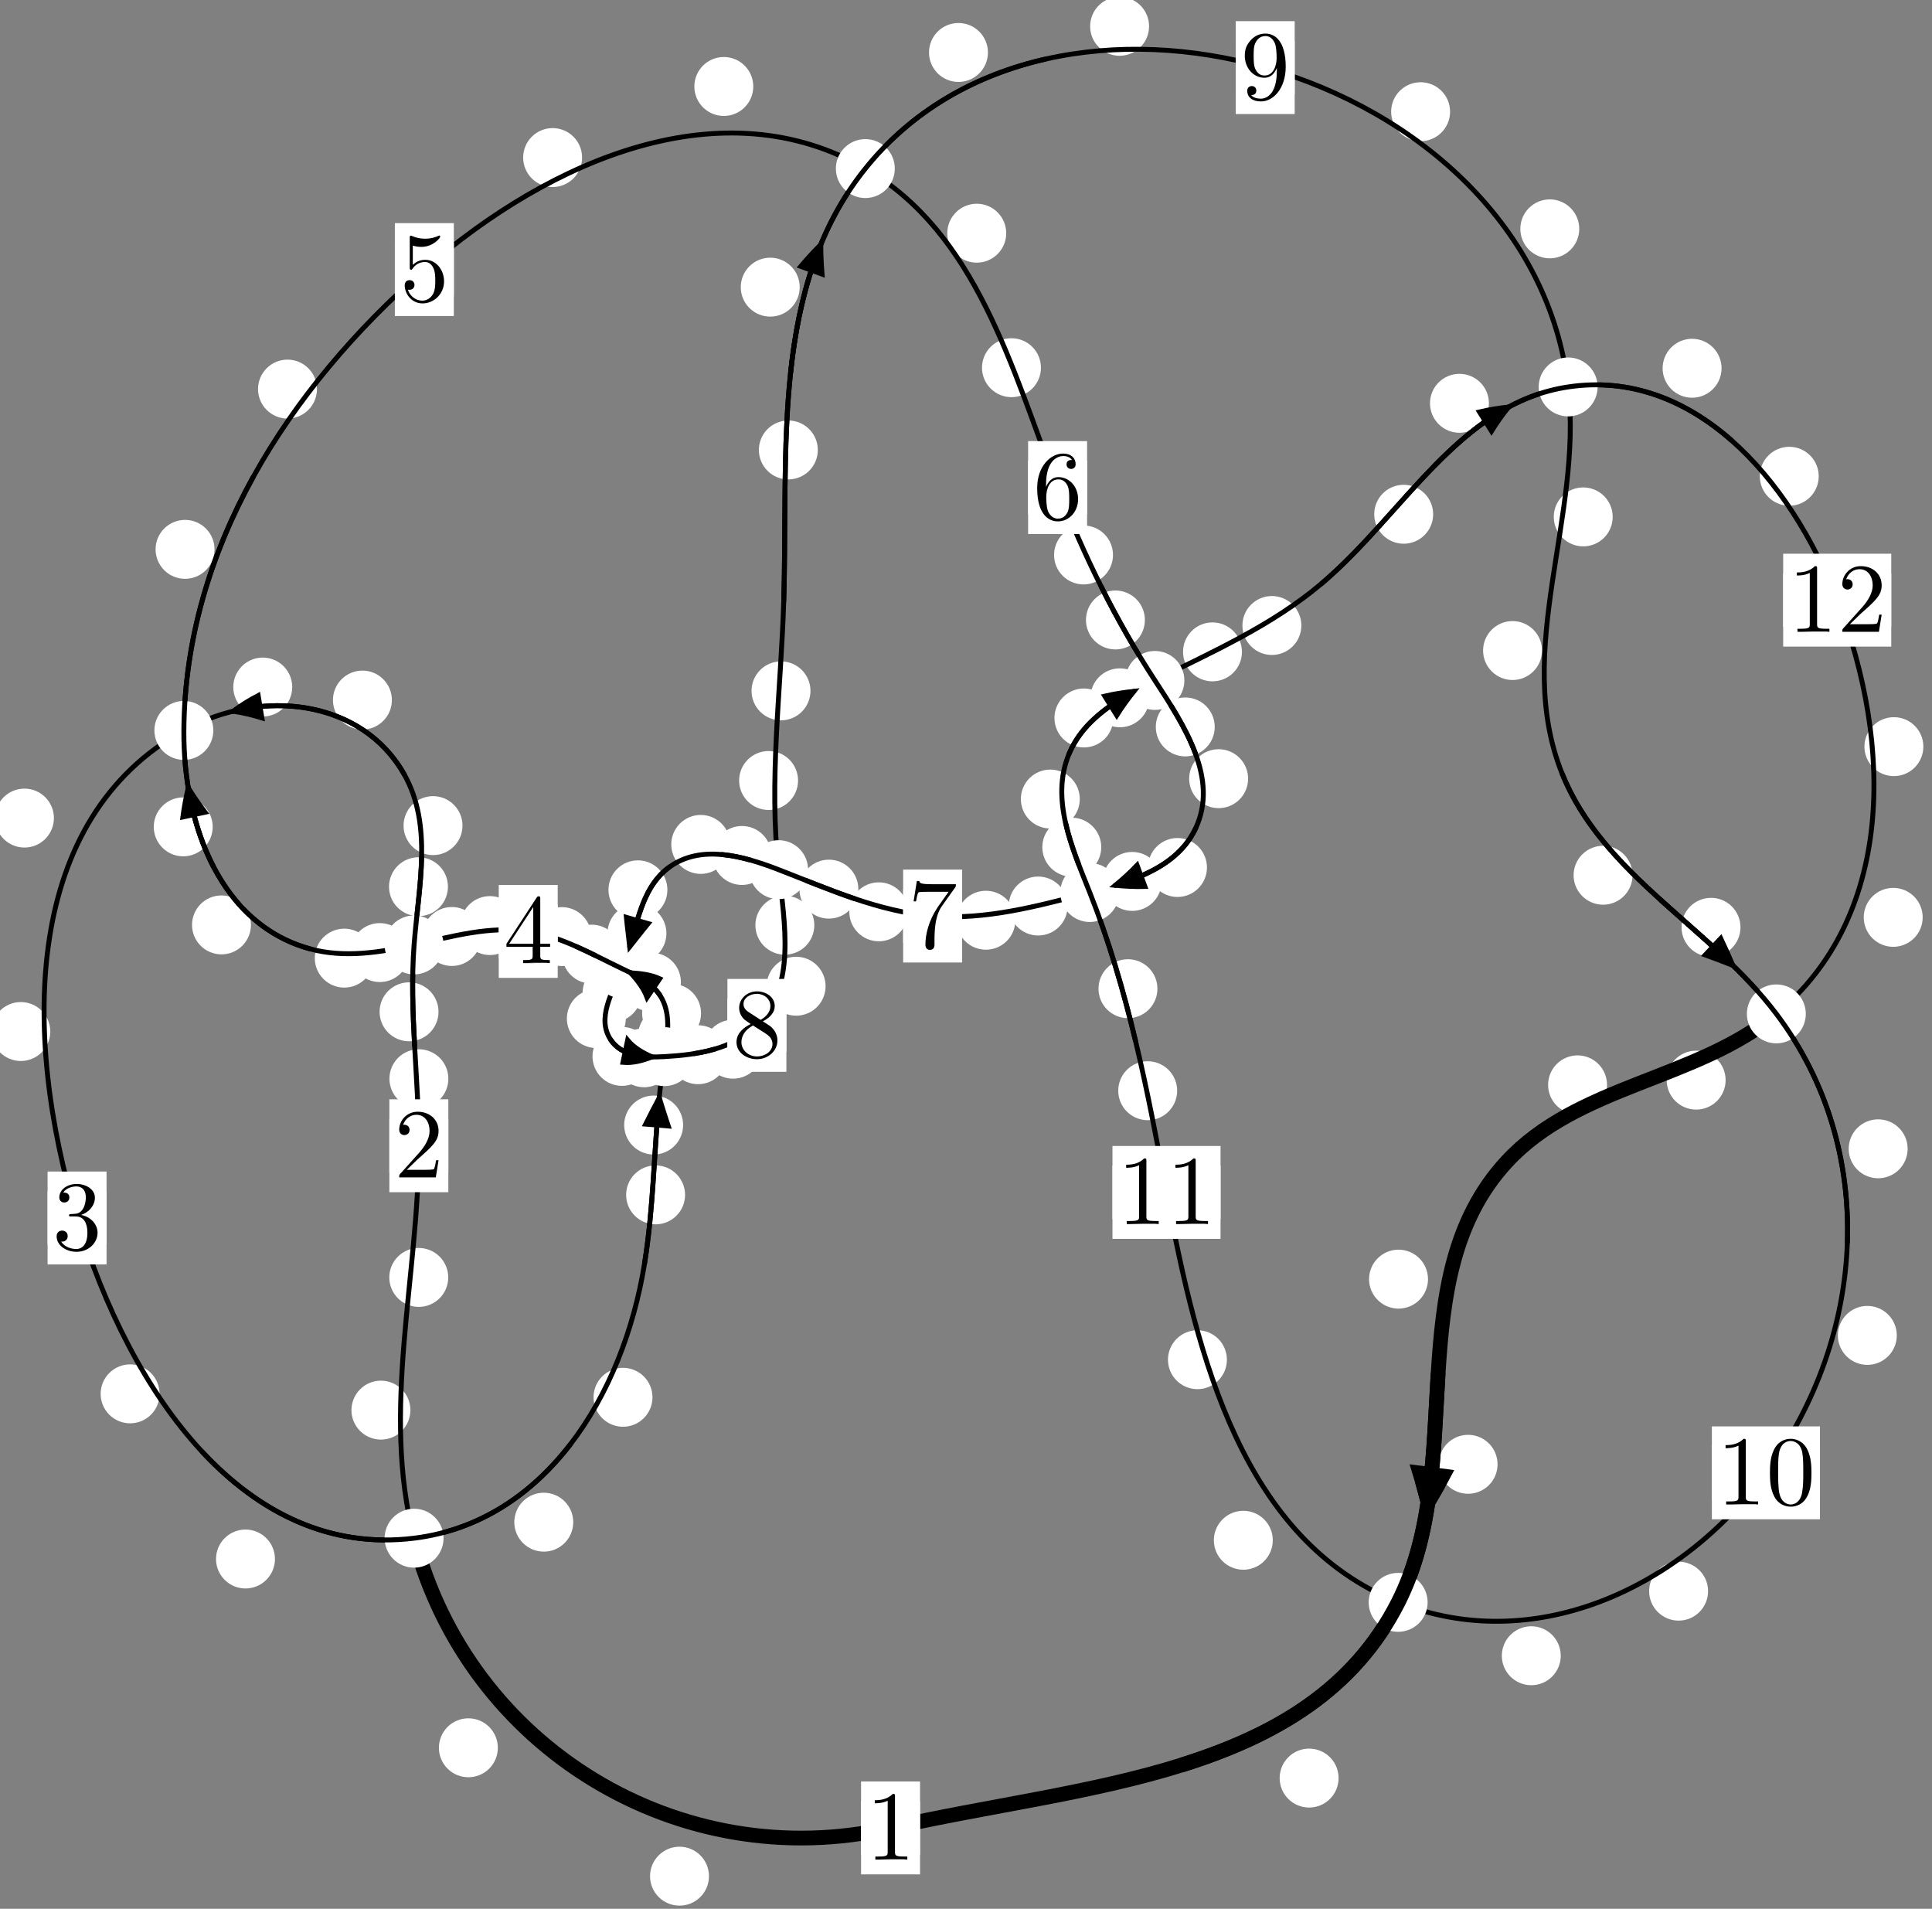 <?xml version="1.0"?>
<!-- Created by MetaPost 1.999 on 2021.07.06:0005 -->
<svg version="1.1" xmlns="http://www.w3.org/2000/svg" xmlns:xlink="http://www.w3.org/1999/xlink" width="195.958" height="193.588" viewBox="0 0 195.958 193.588">
<rect x="0" y="0" width="195.958" height="193.588" fill="#808080" stroke="none"/>
<!-- Original BoundingBox: -42.876083 -37.266586 153.081726 156.321014 -->
  <defs>
    <g transform="scale(0.01,0.01)" id="GLYPHcmr10_48">
      <path style="fill-rule: evenodd;" d="M460 -320C460 -400,455 -480,420 -554C374 -650,292 -666,250 -666C190 -666,117 -640,76 -547C44 -478,39 -400,39 -320C39 -245,43 -155,84 -79C127 2,200 22,249 22C303 22,379 1,423 -94C455 -163,460 -241,460 -320M249 -0C210 -0,151 -25,133 -121C122 -181,122 -273,122 -332C122 -396,122 -462,130 -516C149 -635,224 -644,249 -644C282 -644,348 -626,367 -527C377 -471,377 -395,377 -332C377 -257,377 -189,366 -125C351 -30,294 -0,249 -0"></path>
    </g>
    <g transform="scale(0.01,0.01)" id="GLYPHcmr10_49">
      <path style="fill-rule: evenodd;" d="M294 -640C294 -664,294 -666,271 -666C209 -602,121 -602,89 -602L89 -571C109 -571,168 -571,220 -597L220 -79C220 -43,217 -31,127 -31L95 -31L95 -0L257 -0L130 -3L217 -3L257 -3L297 -3L384 -3L419 -0L419 -31L387 -31C297 -31,294 -42,294 -79"></path>
    </g>
    <g transform="scale(0.01,0.01)" id="GLYPHcmr10_50">
      <path style="fill-rule: evenodd;" d="M127 -77L233 -180C389 -318,449 -372,449 -472C449 -586,359 -666,237 -666C124 -666,50 -574,50 -485C50 -429,100 -429,103 -429C120 -429,155 -441,155 -482C155 -508,137 -534,102 -534C94 -534,92 -534,89 -533C112 -598,166 -635,224 -635C315 -635,358 -554,358 -472C358 -392,308 -313,253 -251L61 -37C50 -26,50 -24,50 -0L421 -0L449 -174L424 -174C419 -144,412 -100,402 -85C395 -77,329 -77,307 -77"></path>
    </g>
    <g transform="scale(0.01,0.01)" id="GLYPHcmr10_51">
      <path style="fill-rule: evenodd;" d="M290 -352C372 -379,430 -449,430 -528C430 -610,342 -666,246 -666C145 -666,69 -606,69 -530C69 -497,91 -478,120 -478C151 -478,171 -500,171 -529C171 -579,124 -579,109 -579C140 -628,206 -641,242 -641C283 -641,338 -619,338 -529C338 -517,336 -459,310 -415C280 -367,246 -364,221 -363C213 -362,189 -360,182 -360C174 -359,167 -358,167 -348C167 -337,174 -337,191 -337L235 -337C317 -337,354 -269,354 -171C354 -35,285 -6,241 -6C198 -6,123 -23,88 -82C123 -77,154 -99,154 -137C154 -173,127 -193,98 -193C74 -193,42 -179,42 -135C42 -44,135 22,244 22C366 22,457 -69,457 -171C457 -253,394 -331,290 -352"></path>
    </g>
    <g transform="scale(0.01,0.01)" id="GLYPHcmr10_52">
      <path style="fill-rule: evenodd;" d="M294 -165L294 -78C294 -42,292 -31,218 -31L197 -31L197 -0L332 -0L238 -3L290 -3L332 -3L374 -3L427 -3L468 -0L468 -31L447 -31C373 -31,371 -42,371 -78L371 -165L471 -165L471 -196L371 -196L371 -651C371 -671,371 -677,355 -677C346 -677,343 -677,335 -665L28 -196L28 -165M300 -196L56 -196L300 -569"></path>
    </g>
    <g transform="scale(0.01,0.01)" id="GLYPHcmr10_53">
      <path style="fill-rule: evenodd;" d="M449 -201C449 -320,367 -420,259 -420C211 -420,168 -404,132 -369L132 -564C152 -558,185 -551,217 -551C340 -551,410 -642,410 -655C410 -661,407 -666,400 -666C399 -666,397 -666,392 -663C372 -654,323 -634,256 -634C216 -634,170 -641,123 -662C115 -665,113 -665,111 -665C101 -665,101 -657,101 -641L101 -345C101 -327,101 -319,115 -319C122 -319,124 -322,128 -328C139 -344,176 -398,257 -398C309 -398,334 -352,342 -334C358 -297,360 -258,360 -208C360 -173,360 -113,336 -71C312 -32,275 -6,229 -6C156 -6,99 -59,82 -118C85 -117,88 -116,99 -116C132 -116,149 -141,149 -165C149 -189,132 -214,99 -214C85 -214,50 -207,50 -161C50 -75,119 22,231 22C347 22,449 -74,449 -201"></path>
    </g>
    <g transform="scale(0.01,0.01)" id="GLYPHcmr10_54">
      <path style="fill-rule: evenodd;" d="M132 -328L132 -352C132 -605,256 -641,307 -641C331 -641,373 -635,395 -601C380 -601,340 -601,340 -556C340 -525,364 -510,386 -510C402 -510,432 -519,432 -558C432 -618,388 -666,305 -666C177 -666,42 -537,42 -316C42 -49,158 22,251 22C362 22,457 -72,457 -204C457 -331,368 -427,257 -427C189 -427,152 -376,132 -328M251 -6C188 -6,158 -66,152 -81C134 -128,134 -208,134 -226C134 -304,166 -404,256 -404C272 -404,318 -404,349 -342C367 -305,367 -254,367 -205C367 -157,367 -107,350 -71C320 -11,274 -6,251 -6"></path>
    </g>
    <g transform="scale(0.01,0.01)" id="GLYPHcmr10_55">
      <path style="fill-rule: evenodd;" d="M476 -609C485 -621,485 -623,485 -644L242 -644C120 -644,118 -657,114 -676L89 -676L56 -470L81 -470C84 -486,93 -549,106 -561C113 -567,191 -567,204 -567L411 -567C400 -551,321 -442,299 -409C209 -274,176 -135,176 -33C176 -23,176 22,222 22C268 22,268 -23,268 -33L268 -84C268 -139,271 -194,279 -248C283 -271,297 -357,341 -419"></path>
    </g>
    <g transform="scale(0.01,0.01)" id="GLYPHcmr10_56">
      <path style="fill-rule: evenodd;" d="M163 -457C117 -487,113 -521,113 -538C113 -599,178 -641,249 -641C322 -641,386 -589,386 -517C386 -460,347 -412,287 -377M309 -362C381 -399,430 -451,430 -517C430 -609,341 -666,250 -666C150 -666,69 -592,69 -499C69 -481,71 -436,113 -389C124 -377,161 -352,186 -335C128 -306,42 -250,42 -151C42 -45,144 22,249 22C362 22,457 -61,457 -168C457 -204,446 -249,408 -291C389 -312,373 -322,309 -362M209 -320L332 -242C360 -223,407 -193,407 -132C407 -58,332 -6,250 -6C164 -6,92 -68,92 -151C92 -209,124 -273,209 -320"></path>
    </g>
    <g transform="scale(0.01,0.01)" id="GLYPHcmr10_57">
      <path style="fill-rule: evenodd;" d="M367 -318L367 -286C367 -52,263 -6,205 -6C188 -6,134 -8,107 -42C151 -42,159 -71,159 -88C159 -119,135 -134,113 -134C97 -134,67 -125,67 -86C67 -19,121 22,206 22C335 22,457 -114,457 -329C457 -598,342 -666,253 -666C198 -666,149 -648,106 -603C65 -558,42 -516,42 -441C42 -316,130 -218,242 -218C303 -218,344 -260,367 -318M243 -241C227 -241,181 -241,150 -304C132 -341,132 -391,132 -440C132 -494,132 -541,153 -578C180 -628,218 -641,253 -641C299 -641,332 -607,349 -562C361 -530,365 -467,365 -421C365 -338,331 -241,243 -241"></path>
    </g>
  </defs>
  <path d="M71.91 190.278C71.91 189.485,71.595 188.725,71.034 188.165C70.474 187.604,69.714 187.289,68.921 187.289C68.128 187.289,67.368 187.604,66.808 188.165C66.247 188.725,65.932 189.485,65.932 190.278C65.932 191.071,66.247 191.831,66.808 192.391C67.368 192.952,68.128 193.267,68.921 193.267C69.714 193.267,70.474 192.952,71.034 192.391C71.595 191.831,71.91 191.071,71.91 190.278Z" style="fill: rgb(100%,100%,100%);stroke: none;"></path>
  <path d="M93.315 185.384C93.315 184.592,93.001 183.832,92.44 183.271C91.88 182.711,91.119 182.396,90.327 182.396C89.534 182.396,88.774 182.711,88.213 183.271C87.653 183.832,87.338 184.592,87.338 185.384C87.338 186.177,87.653 186.937,88.213 187.498C88.774 188.058,89.534 188.373,90.327 188.373C91.119 188.373,91.88 188.058,92.44 187.498C93.001 186.937,93.315 186.177,93.315 185.384Z" style="fill: rgb(100%,100%,100%);stroke: none;"></path>
  <path d="M41.625 143.013C41.625 142.22,41.31 141.46,40.749 140.899C40.189 140.339,39.429 140.024,38.636 140.024C37.843 140.024,37.083 140.339,36.523 140.899C35.962 141.46,35.647 142.22,35.647 143.013C35.647 143.805,35.962 144.566,36.523 145.126C37.083 145.687,37.843 146.002,38.636 146.002C39.429 146.002,40.189 145.687,40.749 145.126C41.31 144.566,41.625 143.805,41.625 143.013Z" style="fill: rgb(100%,100%,100%);stroke: none;"></path>
  <path d="M50.494 177.257C50.494 176.464,50.179 175.704,49.619 175.143C49.059 174.583,48.298 174.268,47.506 174.268C46.713 174.268,45.953 174.583,45.392 175.143C44.832 175.704,44.517 176.464,44.517 177.257C44.517 178.049,44.832 178.809,45.392 179.37C45.953 179.93,46.713 180.245,47.506 180.245C48.298 180.245,49.059 179.93,49.619 179.37C50.179 178.809,50.494 178.049,50.494 177.257Z" style="fill: rgb(100%,100%,100%);stroke: none;"></path>
  <path d="M45.476 109.401C45.476 108.609,45.161 107.848,44.6 107.288C44.04 106.727,43.28 106.413,42.487 106.413C41.694 106.413,40.934 106.727,40.374 107.288C39.813 107.848,39.498 108.609,39.498 109.401C39.498 110.194,39.813 110.954,40.374 111.515C40.934 112.075,41.694 112.39,42.487 112.39C43.28 112.39,44.04 112.075,44.6 111.515C45.161 110.954,45.476 110.194,45.476 109.401Z" style="fill: rgb(100%,100%,100%);stroke: none;"></path>
  <path d="M45.463 129.554C45.463 128.762,45.148 128.002,44.587 127.441C44.027 126.881,43.267 126.566,42.474 126.566C41.681 126.566,40.921 126.881,40.361 127.441C39.8 128.002,39.485 128.762,39.485 129.554C39.485 130.347,39.8 131.107,40.361 131.668C40.921 132.228,41.681 132.543,42.474 132.543C43.267 132.543,44.027 132.228,44.587 131.668C45.148 131.107,45.463 130.347,45.463 129.554Z" style="fill: rgb(100%,100%,100%);stroke: none;"></path>
  <path d="M45.434 89.929C45.434 89.136,45.119 88.376,44.559 87.815C43.998 87.255,43.238 86.94,42.445 86.94C41.653 86.94,40.893 87.255,40.332 87.815C39.772 88.376,39.457 89.136,39.457 89.929C39.457 90.721,39.772 91.482,40.332 92.042C40.893 92.602,41.653 92.917,42.445 92.917C43.238 92.917,43.998 92.602,44.559 92.042C45.119 91.482,45.434 90.721,45.434 89.929Z" style="fill: rgb(100%,100%,100%);stroke: none;"></path>
  <path d="M44.477 102.614C44.477 101.821,44.162 101.061,43.602 100.501C43.041 99.94,42.281 99.625,41.488 99.625C40.696 99.625,39.935 99.94,39.375 100.501C38.814 101.061,38.5 101.821,38.5 102.614C38.5 103.407,38.814 104.167,39.375 104.727C39.935 105.288,40.696 105.603,41.488 105.603C42.281 105.603,43.041 105.288,43.602 104.727C44.162 104.167,44.477 103.407,44.477 102.614Z" style="fill: rgb(100%,100%,100%);stroke: none;"></path>
  <path d="M39.748 70.998C39.748 70.206,39.433 69.446,38.872 68.885C38.312 68.325,37.552 68.01,36.759 68.01C35.966 68.01,35.206 68.325,34.646 68.885C34.085 69.446,33.77 70.206,33.77 70.998C33.77 71.791,34.085 72.551,34.646 73.112C35.206 73.672,35.966 73.987,36.759 73.987C37.552 73.987,38.312 73.672,38.872 73.112C39.433 72.551,39.748 71.791,39.748 70.998Z" style="fill: rgb(100%,100%,100%);stroke: none;"></path>
  <path d="M46.91 83.733C46.91 82.94,46.595 82.18,46.034 81.62C45.474 81.059,44.714 80.744,43.921 80.744C43.128 80.744,42.368 81.059,41.807 81.62C41.247 82.18,40.932 82.94,40.932 83.733C40.932 84.526,41.247 85.286,41.807 85.846C42.368 86.407,43.128 86.722,43.921 86.722C44.714 86.722,45.474 86.407,46.034 85.846C46.595 85.286,46.91 84.526,46.91 83.733Z" style="fill: rgb(100%,100%,100%);stroke: none;"></path>
  <path d="M5.468 82.968C5.468 82.176,5.153 81.416,4.593 80.855C4.032 80.295,3.272 79.98,2.48 79.98C1.687 79.98,0.927 80.295,0.366 80.855C-0.194 81.416,-0.509 82.176,-0.509 82.968C-0.509 83.761,-0.194 84.521,0.366 85.082C0.927 85.642,1.687 85.957,2.48 85.957C3.272 85.957,4.032 85.642,4.593 85.082C5.153 84.521,5.468 83.761,5.468 82.968Z" style="fill: rgb(100%,100%,100%);stroke: none;"></path>
  <path d="M29.639 69.679C29.639 68.886,29.324 68.126,28.764 67.565C28.203 67.005,27.443 66.69,26.65 66.69C25.858 66.69,25.098 67.005,24.537 67.565C23.977 68.126,23.662 68.886,23.662 69.679C23.662 70.471,23.977 71.231,24.537 71.792C25.098 72.352,25.858 72.667,26.65 72.667C27.443 72.667,28.203 72.352,28.764 71.792C29.324 71.231,29.639 70.471,29.639 69.679Z" style="fill: rgb(100%,100%,100%);stroke: none;"></path>
  <path d="M16.186 141.362C16.186 140.569,15.871 139.809,15.31 139.248C14.75 138.688,13.99 138.373,13.197 138.373C12.404 138.373,11.644 138.688,11.084 139.248C10.523 139.809,10.208 140.569,10.208 141.362C10.208 142.154,10.523 142.915,11.084 143.475C11.644 144.036,12.404 144.35,13.197 144.35C13.99 144.35,14.75 144.036,15.31 143.475C15.871 142.915,16.186 142.154,16.186 141.362Z" style="fill: rgb(100%,100%,100%);stroke: none;"></path>
  <path d="M5.101 104.615C5.101 103.822,4.786 103.062,4.226 102.502C3.665 101.941,2.905 101.626,2.113 101.626C1.32 101.626,0.56 101.941,-0.001 102.502C-0.561 103.062,-0.876 103.822,-0.876 104.615C-0.876 105.408,-0.561 106.168,-0.001 106.728C0.56 107.289,1.32 107.604,2.113 107.604C2.905 107.604,3.665 107.289,4.226 106.728C4.786 106.168,5.101 105.408,5.101 104.615Z" style="fill: rgb(100%,100%,100%);stroke: none;"></path>
  <path d="M58.143 154.376C58.143 153.584,57.828 152.824,57.267 152.263C56.707 151.703,55.947 151.388,55.154 151.388C54.361 151.388,53.601 151.703,53.041 152.263C52.48 152.824,52.165 153.584,52.165 154.376C52.165 155.169,52.48 155.929,53.041 156.49C53.601 157.05,54.361 157.365,55.154 157.365C55.947 157.365,56.707 157.05,57.267 156.49C57.828 155.929,58.143 155.169,58.143 154.376Z" style="fill: rgb(100%,100%,100%);stroke: none;"></path>
  <path d="M27.888 158.111C27.888 157.318,27.573 156.558,27.012 155.998C26.452 155.437,25.692 155.122,24.899 155.122C24.106 155.122,23.346 155.437,22.786 155.998C22.225 156.558,21.91 157.318,21.91 158.111C21.91 158.904,22.225 159.664,22.786 160.224C23.346 160.785,24.106 161.1,24.899 161.1C25.692 161.1,26.452 160.785,27.012 160.224C27.573 159.664,27.888 158.904,27.888 158.111Z" style="fill: rgb(100%,100%,100%);stroke: none;"></path>
  <path d="M69.485 121.181C69.485 120.389,69.17 119.628,68.609 119.068C68.049 118.507,67.288 118.192,66.496 118.192C65.703 118.192,64.943 118.507,64.382 119.068C63.822 119.628,63.507 120.389,63.507 121.181C63.507 121.974,63.822 122.734,64.382 123.295C64.943 123.855,65.703 124.17,66.496 124.17C67.288 124.17,68.049 123.855,68.609 123.295C69.17 122.734,69.485 121.974,69.485 121.181Z" style="fill: rgb(100%,100%,100%);stroke: none;"></path>
  <path d="M66.178 141.71C66.178 140.917,65.863 140.157,65.303 139.597C64.742 139.036,63.982 138.721,63.189 138.721C62.397 138.721,61.636 139.036,61.076 139.597C60.515 140.157,60.201 140.917,60.201 141.71C60.201 142.503,60.515 143.263,61.076 143.823C61.636 144.384,62.397 144.699,63.189 144.699C63.982 144.699,64.742 144.384,65.303 143.823C65.863 143.263,66.178 142.503,66.178 141.71Z" style="fill: rgb(100%,100%,100%);stroke: none;"></path>
  <path d="M70.704 105.032C70.704 104.239,70.389 103.479,69.828 102.919C69.268 102.358,68.508 102.043,67.715 102.043C66.922 102.043,66.162 102.358,65.602 102.919C65.041 103.479,64.726 104.239,64.726 105.032C64.726 105.825,65.041 106.585,65.602 107.145C66.162 107.706,66.922 108.021,67.715 108.021C68.508 108.021,69.268 107.706,69.828 107.145C70.389 106.585,70.704 105.825,70.704 105.032Z" style="fill: rgb(100%,100%,100%);stroke: none;"></path>
  <path d="M69.287 114.1C69.287 113.307,68.972 112.547,68.411 111.987C67.851 111.426,67.091 111.111,66.298 111.111C65.505 111.111,64.745 111.426,64.185 111.987C63.624 112.547,63.309 113.307,63.309 114.1C63.309 114.893,63.624 115.653,64.185 116.213C64.745 116.774,65.505 117.089,66.298 117.089C67.091 117.089,67.851 116.774,68.411 116.213C68.972 115.653,69.287 114.893,69.287 114.1Z" style="fill: rgb(100%,100%,100%);stroke: none;"></path>
  <path d="M69.062 99.609C69.062 98.817,68.747 98.056,68.187 97.496C67.626 96.936,66.866 96.621,66.074 96.621C65.281 96.621,64.521 96.936,63.96 97.496C63.4 98.056,63.085 98.817,63.085 99.609C63.085 100.402,63.4 101.162,63.96 101.723C64.521 102.283,65.281 102.598,66.074 102.598C66.866 102.598,67.626 102.283,68.187 101.723C68.747 101.162,69.062 100.402,69.062 99.609Z" style="fill: rgb(100%,100%,100%);stroke: none;"></path>
  <path d="M71.106 102.763C71.106 101.97,70.791 101.21,70.23 100.65C69.67 100.089,68.91 99.774,68.117 99.774C67.324 99.774,66.564 100.089,66.004 100.65C65.443 101.21,65.128 101.97,65.128 102.763C65.128 103.556,65.443 104.316,66.004 104.876C66.564 105.437,67.324 105.752,68.117 105.752C68.91 105.752,69.67 105.437,70.23 104.876C70.791 104.316,71.106 103.556,71.106 102.763Z" style="fill: rgb(100%,100%,100%);stroke: none;"></path>
  <path d="M62.992 96.765C62.992 95.973,62.677 95.212,62.116 94.652C61.556 94.091,60.795 93.777,60.003 93.777C59.21 93.777,58.45 94.091,57.889 94.652C57.329 95.212,57.014 95.973,57.014 96.765C57.014 97.558,57.329 98.318,57.889 98.879C58.45 99.439,59.21 99.754,60.003 99.754C60.795 99.754,61.556 99.439,62.116 98.879C62.677 98.318,62.992 97.558,62.992 96.765Z" style="fill: rgb(100%,100%,100%);stroke: none;"></path>
  <path d="M67.537 98.932C67.537 98.14,67.222 97.38,66.662 96.819C66.101 96.259,65.341 95.944,64.548 95.944C63.756 95.944,62.995 96.259,62.435 96.819C61.874 97.38,61.56 98.14,61.56 98.932C61.56 99.725,61.874 100.485,62.435 101.046C62.995 101.606,63.756 101.921,64.548 101.921C65.341 101.921,66.101 101.606,66.662 101.046C67.222 100.485,67.537 99.725,67.537 98.932Z" style="fill: rgb(100%,100%,100%);stroke: none;"></path>
  <path d="M52.68 93.869C52.68 93.077,52.365 92.317,51.804 91.756C51.244 91.196,50.484 90.881,49.691 90.881C48.898 90.881,48.138 91.196,47.578 91.756C47.017 92.317,46.702 93.077,46.702 93.869C46.702 94.662,47.017 95.422,47.578 95.983C48.138 96.543,48.898 96.858,49.691 96.858C50.484 96.858,51.244 96.543,51.804 95.983C52.365 95.422,52.68 94.662,52.68 93.869Z" style="fill: rgb(100%,100%,100%);stroke: none;"></path>
  <path d="M59.971 94.986C59.971 94.194,59.656 93.434,59.095 92.873C58.535 92.313,57.775 91.998,56.982 91.998C56.189 91.998,55.429 92.313,54.869 92.873C54.308 93.434,53.993 94.194,53.993 94.986C53.993 95.779,54.308 96.539,54.869 97.1C55.429 97.66,56.189 97.975,56.982 97.975C57.775 97.975,58.535 97.66,59.095 97.1C59.656 96.539,59.971 95.779,59.971 94.986Z" style="fill: rgb(100%,100%,100%);stroke: none;"></path>
  <path d="M41.51 96.608C41.51 95.816,41.195 95.055,40.634 94.495C40.074 93.934,39.314 93.62,38.521 93.62C37.728 93.62,36.968 93.934,36.408 94.495C35.847 95.055,35.532 95.816,35.532 96.608C35.532 97.401,35.847 98.161,36.408 98.722C36.968 99.282,37.728 99.597,38.521 99.597C39.314 99.597,40.074 99.282,40.634 98.722C41.195 98.161,41.51 97.401,41.51 96.608Z" style="fill: rgb(100%,100%,100%);stroke: none;"></path>
  <path d="M48.816 94.977C48.816 94.184,48.501 93.424,47.94 92.864C47.38 92.303,46.62 91.988,45.827 91.988C45.034 91.988,44.274 92.303,43.714 92.864C43.153 93.424,42.838 94.184,42.838 94.977C42.838 95.77,43.153 96.53,43.714 97.09C44.274 97.651,45.034 97.966,45.827 97.966C46.62 97.966,47.38 97.651,47.94 97.09C48.501 96.53,48.816 95.77,48.816 94.977Z" style="fill: rgb(100%,100%,100%);stroke: none;"></path>
  <path d="M25.453 93.802C25.453 93.009,25.138 92.249,24.578 91.688C24.017 91.128,23.257 90.813,22.464 90.813C21.672 90.813,20.911 91.128,20.351 91.688C19.791 92.249,19.476 93.009,19.476 93.802C19.476 94.594,19.791 95.354,20.351 95.915C20.911 96.475,21.672 96.79,22.464 96.79C23.257 96.79,24.017 96.475,24.578 95.915C25.138 95.354,25.453 94.594,25.453 93.802Z" style="fill: rgb(100%,100%,100%);stroke: none;"></path>
  <path d="M37.906 97.172C37.906 96.379,37.591 95.619,37.03 95.059C36.47 94.498,35.71 94.183,34.917 94.183C34.124 94.183,33.364 94.498,32.804 95.059C32.243 95.619,31.928 96.379,31.928 97.172C31.928 97.965,32.243 98.725,32.804 99.285C33.364 99.846,34.124 100.161,34.917 100.161C35.71 100.161,36.47 99.846,37.03 99.285C37.591 98.725,37.906 97.965,37.906 97.172Z" style="fill: rgb(100%,100%,100%);stroke: none;"></path>
  <path d="M21.758 55.714C21.758 54.922,21.443 54.162,20.882 53.601C20.322 53.041,19.562 52.726,18.769 52.726C17.976 52.726,17.216 53.041,16.656 53.601C16.095 54.162,15.78 54.922,15.78 55.714C15.78 56.507,16.095 57.267,16.656 57.828C17.216 58.388,17.976 58.703,18.769 58.703C19.562 58.703,20.322 58.388,20.882 57.828C21.443 57.267,21.758 56.507,21.758 55.714Z" style="fill: rgb(100%,100%,100%);stroke: none;"></path>
  <path d="M21.573 83.858C21.573 83.065,21.259 82.305,20.698 81.745C20.138 81.184,19.377 80.869,18.585 80.869C17.792 80.869,17.032 81.184,16.471 81.745C15.911 82.305,15.596 83.065,15.596 83.858C15.596 84.651,15.911 85.411,16.471 85.971C17.032 86.532,17.792 86.847,18.585 86.847C19.377 86.847,20.138 86.532,20.698 85.971C21.259 85.411,21.573 84.651,21.573 83.858Z" style="fill: rgb(100%,100%,100%);stroke: none;"></path>
  <path d="M59.04 15.98C59.04 15.187,58.725 14.427,58.165 13.866C57.604 13.306,56.844 12.991,56.051 12.991C55.259 12.991,54.499 13.306,53.938 13.866C53.378 14.427,53.063 15.187,53.063 15.98C53.063 16.772,53.378 17.533,53.938 18.093C54.499 18.654,55.259 18.968,56.051 18.968C56.844 18.968,57.604 18.654,58.165 18.093C58.725 17.533,59.04 16.772,59.04 15.98Z" style="fill: rgb(100%,100%,100%);stroke: none;"></path>
  <path d="M32.149 39.46C32.149 38.668,31.834 37.908,31.273 37.347C30.713 36.787,29.953 36.472,29.16 36.472C28.367 36.472,27.607 36.787,27.047 37.347C26.486 37.908,26.171 38.668,26.171 39.46C26.171 40.253,26.486 41.013,27.047 41.574C27.607 42.134,28.367 42.449,29.16 42.449C29.953 42.449,30.713 42.134,31.273 41.574C31.834 41.013,32.149 40.253,32.149 39.46Z" style="fill: rgb(100%,100%,100%);stroke: none;"></path>
  <path d="M102.059 23.651C102.059 22.858,101.744 22.098,101.183 21.538C100.623 20.977,99.863 20.662,99.07 20.662C98.277 20.662,97.517 20.977,96.957 21.538C96.396 22.098,96.081 22.858,96.081 23.651C96.081 24.444,96.396 25.204,96.957 25.764C97.517 26.325,98.277 26.64,99.07 26.64C99.863 26.64,100.623 26.325,101.183 25.764C101.744 25.204,102.059 24.444,102.059 23.651Z" style="fill: rgb(100%,100%,100%);stroke: none;"></path>
  <path d="M76.403 8.77C76.403 7.977,76.088 7.217,75.527 6.657C74.967 6.096,74.207 5.781,73.414 5.781C72.621 5.781,71.861 6.096,71.301 6.657C70.74 7.217,70.425 7.977,70.425 8.77C70.425 9.563,70.74 10.323,71.301 10.883C71.861 11.444,72.621 11.759,73.414 11.759C74.207 11.759,74.967 11.444,75.527 10.883C76.088 10.323,76.403 9.563,76.403 8.77Z" style="fill: rgb(100%,100%,100%);stroke: none;"></path>
  <path d="M112.889 56.283C112.889 55.49,112.574 54.73,112.014 54.169C111.453 53.609,110.693 53.294,109.9 53.294C109.108 53.294,108.348 53.609,107.787 54.169C107.227 54.73,106.912 55.49,106.912 56.283C106.912 57.075,107.227 57.836,107.787 58.396C108.348 58.957,109.108 59.271,109.9 59.271C110.693 59.271,111.453 58.957,112.014 58.396C112.574 57.836,112.889 57.075,112.889 56.283Z" style="fill: rgb(100%,100%,100%);stroke: none;"></path>
  <path d="M105.58 37.292C105.58 36.499,105.265 35.739,104.704 35.178C104.144 34.618,103.384 34.303,102.591 34.303C101.798 34.303,101.038 34.618,100.478 35.178C99.917 35.739,99.602 36.499,99.602 37.292C99.602 38.084,99.917 38.844,100.478 39.405C101.038 39.965,101.798 40.28,102.591 40.28C103.384 40.28,104.144 39.965,104.704 39.405C105.265 38.844,105.58 38.084,105.58 37.292Z" style="fill: rgb(100%,100%,100%);stroke: none;"></path>
  <path d="M123.207 73.723C123.207 72.93,122.892 72.17,122.332 71.61C121.771 71.049,121.011 70.734,120.218 70.734C119.426 70.734,118.666 71.049,118.105 71.61C117.545 72.17,117.23 72.93,117.23 73.723C117.23 74.516,117.545 75.276,118.105 75.836C118.666 76.397,119.426 76.712,120.218 76.712C121.011 76.712,121.771 76.397,122.332 75.836C122.892 75.276,123.207 74.516,123.207 73.723Z" style="fill: rgb(100%,100%,100%);stroke: none;"></path>
  <path d="M116.123 62.877C116.123 62.084,115.809 61.324,115.248 60.763C114.688 60.203,113.927 59.888,113.135 59.888C112.342 59.888,111.582 60.203,111.021 60.763C110.461 61.324,110.146 62.084,110.146 62.877C110.146 63.669,110.461 64.429,111.021 64.99C111.582 65.55,112.342 65.865,113.135 65.865C113.927 65.865,114.688 65.55,115.248 64.99C115.809 64.429,116.123 63.669,116.123 62.877Z" style="fill: rgb(100%,100%,100%);stroke: none;"></path>
  <path d="M122.419 87.979C122.419 87.187,122.104 86.426,121.543 85.866C120.983 85.305,120.223 84.99,119.43 84.99C118.637 84.99,117.877 85.305,117.317 85.866C116.756 86.426,116.441 87.187,116.441 87.979C116.441 88.772,116.756 89.532,117.317 90.093C117.877 90.653,118.637 90.968,119.43 90.968C120.223 90.968,120.983 90.653,121.543 90.093C122.104 89.532,122.419 88.772,122.419 87.979Z" style="fill: rgb(100%,100%,100%);stroke: none;"></path>
  <path d="M126.592 78.973C126.592 78.18,126.277 77.42,125.716 76.859C125.156 76.299,124.396 75.984,123.603 75.984C122.81 75.984,122.05 76.299,121.49 76.859C120.929 77.42,120.614 78.18,120.614 78.973C120.614 79.765,120.929 80.525,121.49 81.086C122.05 81.646,122.81 81.961,123.603 81.961C124.396 81.961,125.156 81.646,125.716 81.086C126.277 80.525,126.592 79.765,126.592 78.973Z" style="fill: rgb(100%,100%,100%);stroke: none;"></path>
  <path d="M108.288 91.887C108.288 91.094,107.973 90.334,107.413 89.774C106.852 89.213,106.092 88.898,105.3 88.898C104.507 88.898,103.747 89.213,103.186 89.774C102.626 90.334,102.311 91.094,102.311 91.887C102.311 92.68,102.626 93.44,103.186 94C103.747 94.561,104.507 94.876,105.3 94.876C106.092 94.876,106.852 94.561,107.413 94C107.973 93.44,108.288 92.68,108.288 91.887Z" style="fill: rgb(100%,100%,100%);stroke: none;"></path>
  <path d="M117.824 89.391C117.824 88.599,117.509 87.839,116.948 87.278C116.388 86.718,115.628 86.403,114.835 86.403C114.042 86.403,113.282 86.718,112.722 87.278C112.161 87.839,111.846 88.599,111.846 89.391C111.846 90.184,112.161 90.944,112.722 91.505C113.282 92.065,114.042 92.38,114.835 92.38C115.628 92.38,116.388 92.065,116.948 91.505C117.509 90.944,117.824 90.184,117.824 89.391Z" style="fill: rgb(100%,100%,100%);stroke: none;"></path>
  <path d="M92.121 92.474C92.121 91.682,91.806 90.921,91.246 90.361C90.686 89.8,89.925 89.485,89.133 89.485C88.34 89.485,87.58 89.8,87.019 90.361C86.459 90.921,86.144 91.682,86.144 92.474C86.144 93.267,86.459 94.027,87.019 94.588C87.58 95.148,88.34 95.463,89.133 95.463C89.925 95.463,90.686 95.148,91.246 94.588C91.806 94.027,92.121 93.267,92.121 92.474Z" style="fill: rgb(100%,100%,100%);stroke: none;"></path>
  <path d="M102.986 93.328C102.986 92.535,102.671 91.775,102.111 91.215C101.55 90.654,100.79 90.339,99.997 90.339C99.205 90.339,98.445 90.654,97.884 91.215C97.324 91.775,97.009 92.535,97.009 93.328C97.009 94.121,97.324 94.881,97.884 95.441C98.445 96.002,99.205 96.317,99.997 96.317C100.79 96.317,101.55 96.002,102.111 95.441C102.671 94.881,102.986 94.121,102.986 93.328Z" style="fill: rgb(100%,100%,100%);stroke: none;"></path>
  <path d="M78.244 86.761C78.244 85.968,77.929 85.208,77.369 84.647C76.808 84.087,76.048 83.772,75.256 83.772C74.463 83.772,73.703 84.087,73.142 84.647C72.582 85.208,72.267 85.968,72.267 86.761C72.267 87.553,72.582 88.313,73.142 88.874C73.703 89.434,74.463 89.749,75.256 89.749C76.048 89.749,76.808 89.434,77.369 88.874C77.929 88.313,78.244 87.553,78.244 86.761Z" style="fill: rgb(100%,100%,100%);stroke: none;"></path>
  <path d="M87.061 90.175C87.061 89.382,86.746 88.622,86.185 88.061C85.625 87.501,84.865 87.186,84.072 87.186C83.279 87.186,82.519 87.501,81.959 88.061C81.398 88.622,81.083 89.382,81.083 90.175C81.083 90.967,81.398 91.727,81.959 92.288C82.519 92.848,83.279 93.163,84.072 93.163C84.865 93.163,85.625 92.848,86.185 92.288C86.746 91.727,87.061 90.967,87.061 90.175Z" style="fill: rgb(100%,100%,100%);stroke: none;"></path>
  <path d="M67.692 90.243C67.692 89.451,67.377 88.69,66.816 88.13C66.256 87.569,65.496 87.254,64.703 87.254C63.91 87.254,63.15 87.569,62.59 88.13C62.029 88.69,61.714 89.451,61.714 90.243C61.714 91.036,62.029 91.796,62.59 92.357C63.15 92.917,63.91 93.232,64.703 93.232C65.496 93.232,66.256 92.917,66.816 92.357C67.377 91.796,67.692 91.036,67.692 90.243Z" style="fill: rgb(100%,100%,100%);stroke: none;"></path>
  <path d="M74.063 85.639C74.063 84.846,73.748 84.086,73.188 83.526C72.627 82.965,71.867 82.65,71.075 82.65C70.282 82.65,69.522 82.965,68.961 83.526C68.401 84.086,68.086 84.846,68.086 85.639C68.086 86.432,68.401 87.192,68.961 87.752C69.522 88.313,70.282 88.628,71.075 88.628C71.867 88.628,72.627 88.313,73.188 87.752C73.748 87.192,74.063 86.432,74.063 85.639Z" style="fill: rgb(100%,100%,100%);stroke: none;"></path>
  <path d="M65.07 100.691C65.07 99.899,64.755 99.139,64.194 98.578C63.634 98.018,62.873 97.703,62.081 97.703C61.288 97.703,60.528 98.018,59.967 98.578C59.407 99.139,59.092 99.899,59.092 100.691C59.092 101.484,59.407 102.244,59.967 102.805C60.528 103.365,61.288 103.68,62.081 103.68C62.873 103.68,63.634 103.365,64.194 102.805C64.755 102.244,65.07 101.484,65.07 100.691Z" style="fill: rgb(100%,100%,100%);stroke: none;"></path>
  <path d="M67.593 94.658C67.593 93.865,67.278 93.105,66.717 92.544C66.157 91.984,65.397 91.669,64.604 91.669C63.811 91.669,63.051 91.984,62.491 92.544C61.93 93.105,61.615 93.865,61.615 94.658C61.615 95.45,61.93 96.21,62.491 96.771C63.051 97.331,63.811 97.646,64.604 97.646C65.397 97.646,66.157 97.331,66.717 96.771C67.278 96.21,67.593 95.45,67.593 94.658Z" style="fill: rgb(100%,100%,100%);stroke: none;"></path>
  <path d="M66.074 107.138C66.074 106.345,65.759 105.585,65.199 105.024C64.638 104.464,63.878 104.149,63.086 104.149C62.293 104.149,61.533 104.464,60.972 105.024C60.412 105.585,60.097 106.345,60.097 107.138C60.097 107.93,60.412 108.691,60.972 109.251C61.533 109.812,62.293 110.126,63.086 110.126C63.878 110.126,64.638 109.812,65.199 109.251C65.759 108.691,66.074 107.93,66.074 107.138Z" style="fill: rgb(100%,100%,100%);stroke: none;"></path>
  <path d="M63.474 103.302C63.474 102.509,63.159 101.749,62.598 101.188C62.038 100.628,61.278 100.313,60.485 100.313C59.692 100.313,58.932 100.628,58.372 101.188C57.811 101.749,57.496 102.509,57.496 103.302C57.496 104.094,57.811 104.854,58.372 105.415C58.932 105.975,59.692 106.29,60.485 106.29C61.278 106.29,62.038 105.975,62.598 105.415C63.159 104.854,63.474 104.094,63.474 103.302Z" style="fill: rgb(100%,100%,100%);stroke: none;"></path>
  <path d="M73.791 106.967C73.791 106.175,73.476 105.414,72.915 104.854C72.355 104.294,71.595 103.979,70.802 103.979C70.009 103.979,69.249 104.294,68.689 104.854C68.128 105.414,67.813 106.175,67.813 106.967C67.813 107.76,68.128 108.52,68.689 109.081C69.249 109.641,70.009 109.956,70.802 109.956C71.595 109.956,72.355 109.641,72.915 109.081C73.476 108.52,73.791 107.76,73.791 106.967Z" style="fill: rgb(100%,100%,100%);stroke: none;"></path>
  <path d="M68.314 107.278C68.314 106.485,67.999 105.725,67.438 105.165C66.878 104.604,66.118 104.289,65.325 104.289C64.532 104.289,63.772 104.604,63.212 105.165C62.651 105.725,62.336 106.485,62.336 107.278C62.336 108.071,62.651 108.831,63.212 109.391C63.772 109.952,64.532 110.267,65.325 110.267C66.118 110.267,66.878 109.952,67.438 109.391C67.999 108.831,68.314 108.071,68.314 107.278Z" style="fill: rgb(100%,100%,100%);stroke: none;"></path>
  <path d="M83.737 100.02C83.737 99.227,83.422 98.467,82.862 97.907C82.301 97.346,81.541 97.031,80.749 97.031C79.956 97.031,79.196 97.346,78.635 97.907C78.075 98.467,77.76 99.227,77.76 100.02C77.76 100.813,78.075 101.573,78.635 102.133C79.196 102.694,79.956 103.009,80.749 103.009C81.541 103.009,82.301 102.694,82.862 102.133C83.422 101.573,83.737 100.813,83.737 100.02Z" style="fill: rgb(100%,100%,100%);stroke: none;"></path>
  <path d="M77.34 106.408C77.34 105.616,77.025 104.855,76.465 104.295C75.905 103.735,75.144 103.42,74.352 103.42C73.559 103.42,72.799 103.735,72.238 104.295C71.678 104.855,71.363 105.616,71.363 106.408C71.363 107.201,71.678 107.961,72.238 108.522C72.799 109.082,73.559 109.397,74.352 109.397C75.144 109.397,75.905 109.082,76.465 108.522C77.025 107.961,77.34 107.201,77.34 106.408Z" style="fill: rgb(100%,100%,100%);stroke: none;"></path>
  <path d="M80.945 79.158C80.945 78.365,80.63 77.605,80.07 77.044C79.509 76.484,78.749 76.169,77.956 76.169C77.164 76.169,76.404 76.484,75.843 77.044C75.283 77.605,74.968 78.365,74.968 79.158C74.968 79.95,75.283 80.71,75.843 81.271C76.404 81.831,77.164 82.146,77.956 82.146C78.749 82.146,79.509 81.831,80.07 81.271C80.63 80.71,80.945 79.95,80.945 79.158Z" style="fill: rgb(100%,100%,100%);stroke: none;"></path>
  <path d="M82.594 93.832C82.594 93.04,82.279 92.28,81.719 91.719C81.159 91.159,80.398 90.844,79.606 90.844C78.813 90.844,78.053 91.159,77.492 91.719C76.932 92.28,76.617 93.04,76.617 93.832C76.617 94.625,76.932 95.385,77.492 95.946C78.053 96.506,78.813 96.821,79.606 96.821C80.398 96.821,81.159 96.506,81.719 95.946C82.279 95.385,82.594 94.625,82.594 93.832Z" style="fill: rgb(100%,100%,100%);stroke: none;"></path>
  <path d="M82.948 45.635C82.948 44.842,82.633 44.082,82.073 43.521C81.512 42.961,80.752 42.646,79.959 42.646C79.167 42.646,78.406 42.961,77.846 43.521C77.286 44.082,76.971 44.842,76.971 45.635C76.971 46.427,77.286 47.187,77.846 47.748C78.406 48.308,79.167 48.623,79.959 48.623C80.752 48.623,81.512 48.308,82.073 47.748C82.633 47.187,82.948 46.427,82.948 45.635Z" style="fill: rgb(100%,100%,100%);stroke: none;"></path>
  <path d="M82.204 70.065C82.204 69.273,81.889 68.513,81.329 67.952C80.768 67.392,80.008 67.077,79.216 67.077C78.423 67.077,77.663 67.392,77.102 67.952C76.542 68.513,76.227 69.273,76.227 70.065C76.227 70.858,76.542 71.618,77.102 72.179C77.663 72.739,78.423 73.054,79.216 73.054C80.008 73.054,80.768 72.739,81.329 72.179C81.889 71.618,82.204 70.858,82.204 70.065Z" style="fill: rgb(100%,100%,100%);stroke: none;"></path>
  <path d="M100.204 5.322C100.204 4.529,99.889 3.769,99.329 3.208C98.768 2.648,98.008 2.333,97.215 2.333C96.423 2.333,95.662 2.648,95.102 3.208C94.542 3.769,94.227 4.529,94.227 5.322C94.227 6.114,94.542 6.875,95.102 7.435C95.662 7.995,96.423 8.31,97.215 8.31C98.008 8.31,98.768 7.995,99.329 7.435C99.889 6.875,100.204 6.114,100.204 5.322Z" style="fill: rgb(100%,100%,100%);stroke: none;"></path>
  <path d="M81.112 29.122C81.112 28.33,80.797 27.57,80.236 27.009C79.676 26.449,78.916 26.134,78.123 26.134C77.33 26.134,76.57 26.449,76.01 27.009C75.449 27.57,75.134 28.33,75.134 29.122C75.134 29.915,75.449 30.675,76.01 31.236C76.57 31.796,77.33 32.111,78.123 32.111C78.916 32.111,79.676 31.796,80.236 31.236C80.797 30.675,81.112 29.915,81.112 29.122Z" style="fill: rgb(100%,100%,100%);stroke: none;"></path>
  <path d="M147.078 11.329C147.078 10.536,146.763 9.776,146.202 9.215C145.642 8.655,144.882 8.34,144.089 8.34C143.296 8.34,142.536 8.655,141.976 9.215C141.415 9.776,141.1 10.536,141.1 11.329C141.1 12.121,141.415 12.882,141.976 13.442C142.536 14.003,143.296 14.318,144.089 14.318C144.882 14.318,145.642 14.003,146.202 13.442C146.763 12.882,147.078 12.121,147.078 11.329Z" style="fill: rgb(100%,100%,100%);stroke: none;"></path>
  <path d="M116.548 2.668C116.548 1.875,116.233 1.115,115.672 0.554C115.112 -0.006,114.352 -0.321,113.559 -0.321C112.766 -0.321,112.006 -0.006,111.446 0.554C110.885 1.115,110.57 1.875,110.57 2.668C110.57 3.46,110.885 4.221,111.446 4.781C112.006 5.342,112.766 5.656,113.559 5.656C114.352 5.656,115.112 5.342,115.672 4.781C116.233 4.221,116.548 3.46,116.548 2.668Z" style="fill: rgb(100%,100%,100%);stroke: none;"></path>
  <path d="M163.572 52.423C163.572 51.63,163.257 50.87,162.697 50.31C162.136 49.749,161.376 49.434,160.583 49.434C159.791 49.434,159.031 49.749,158.47 50.31C157.91 50.87,157.595 51.63,157.595 52.423C157.595 53.216,157.91 53.976,158.47 54.536C159.031 55.097,159.791 55.412,160.583 55.412C161.376 55.412,162.136 55.097,162.697 54.536C163.257 53.976,163.572 53.216,163.572 52.423Z" style="fill: rgb(100%,100%,100%);stroke: none;"></path>
  <path d="M160.18 23.21C160.18 22.417,159.865 21.657,159.305 21.097C158.744 20.536,157.984 20.221,157.192 20.221C156.399 20.221,155.639 20.536,155.078 21.097C154.518 21.657,154.203 22.417,154.203 23.21C154.203 24.003,154.518 24.763,155.078 25.323C155.639 25.884,156.399 26.199,157.192 26.199C157.984 26.199,158.744 25.884,159.305 25.323C159.865 24.763,160.18 24.003,160.18 23.21Z" style="fill: rgb(100%,100%,100%);stroke: none;"></path>
  <path d="M165.584 88.765C165.584 87.972,165.269 87.212,164.708 86.652C164.148 86.091,163.388 85.776,162.595 85.776C161.802 85.776,161.042 86.091,160.482 86.652C159.921 87.212,159.606 87.972,159.606 88.765C159.606 89.558,159.921 90.318,160.482 90.878C161.042 91.439,161.802 91.754,162.595 91.754C163.388 91.754,164.148 91.439,164.708 90.878C165.269 90.318,165.584 89.558,165.584 88.765Z" style="fill: rgb(100%,100%,100%);stroke: none;"></path>
  <path d="M156.403 65.976C156.403 65.183,156.088 64.423,155.527 63.863C154.967 63.302,154.207 62.987,153.414 62.987C152.621 62.987,151.861 63.302,151.301 63.863C150.74 64.423,150.425 65.183,150.425 65.976C150.425 66.769,150.74 67.529,151.301 68.089C151.861 68.65,152.621 68.965,153.414 68.965C154.207 68.965,154.967 68.65,155.527 68.089C156.088 67.529,156.403 66.769,156.403 65.976Z" style="fill: rgb(100%,100%,100%);stroke: none;"></path>
  <path d="M193.487 116.509C193.487 115.716,193.172 114.956,192.611 114.396C192.051 113.835,191.29 113.52,190.498 113.52C189.705 113.52,188.945 113.835,188.384 114.396C187.824 114.956,187.509 115.716,187.509 116.509C187.509 117.302,187.824 118.062,188.384 118.622C188.945 119.183,189.705 119.498,190.498 119.498C191.29 119.498,192.051 119.183,192.611 118.622C193.172 118.062,193.487 117.302,193.487 116.509Z" style="fill: rgb(100%,100%,100%);stroke: none;"></path>
  <path d="M176.532 94.046C176.532 93.253,176.217 92.493,175.657 91.932C175.096 91.372,174.336 91.057,173.543 91.057C172.751 91.057,171.99 91.372,171.43 91.932C170.869 92.493,170.554 93.253,170.554 94.046C170.554 94.838,170.869 95.599,171.43 96.159C171.99 96.72,172.751 97.034,173.543 97.034C174.336 97.034,175.096 96.72,175.657 96.159C176.217 95.599,176.532 94.838,176.532 94.046Z" style="fill: rgb(100%,100%,100%);stroke: none;"></path>
  <path d="M173.246 161.371C173.246 160.579,172.931 159.818,172.37 159.258C171.81 158.697,171.05 158.383,170.257 158.383C169.464 158.383,168.704 158.697,168.144 159.258C167.583 159.818,167.268 160.579,167.268 161.371C167.268 162.164,167.583 162.924,168.144 163.485C168.704 164.045,169.464 164.36,170.257 164.36C171.05 164.36,171.81 164.045,172.37 163.485C172.931 162.924,173.246 162.164,173.246 161.371Z" style="fill: rgb(100%,100%,100%);stroke: none;"></path>
  <path d="M192.388 135.433C192.388 134.64,192.073 133.88,191.512 133.32C190.952 132.759,190.192 132.444,189.399 132.444C188.606 132.444,187.846 132.759,187.286 133.32C186.725 133.88,186.41 134.64,186.41 135.433C186.41 136.226,186.725 136.986,187.286 137.546C187.846 138.107,188.606 138.422,189.399 138.422C190.192 138.422,190.952 138.107,191.512 137.546C192.073 136.986,192.388 136.226,192.388 135.433Z" style="fill: rgb(100%,100%,100%);stroke: none;"></path>
  <path d="M129.096 156.209C129.096 155.417,128.781 154.656,128.221 154.096C127.66 153.536,126.9 153.221,126.108 153.221C125.315 153.221,124.555 153.536,123.994 154.096C123.434 154.656,123.119 155.417,123.119 156.209C123.119 157.002,123.434 157.762,123.994 158.323C124.555 158.883,125.315 159.198,126.108 159.198C126.9 159.198,127.66 158.883,128.221 158.323C128.781 157.762,129.096 157.002,129.096 156.209Z" style="fill: rgb(100%,100%,100%);stroke: none;"></path>
  <path d="M158.303 167.922C158.303 167.129,157.988 166.369,157.428 165.809C156.867 165.248,156.107 164.933,155.315 164.933C154.522 164.933,153.762 165.248,153.201 165.809C152.641 166.369,152.326 167.129,152.326 167.922C152.326 168.715,152.641 169.475,153.201 170.035C153.762 170.596,154.522 170.911,155.315 170.911C156.107 170.911,156.867 170.596,157.428 170.035C157.988 169.475,158.303 168.715,158.303 167.922Z" style="fill: rgb(100%,100%,100%);stroke: none;"></path>
  <path d="M119.397 110.619C119.397 109.826,119.082 109.066,118.522 108.505C117.961 107.945,117.201 107.63,116.408 107.63C115.616 107.63,114.856 107.945,114.295 108.505C113.735 109.066,113.42 109.826,113.42 110.619C113.42 111.411,113.735 112.172,114.295 112.732C114.856 113.293,115.616 113.607,116.408 113.607C117.201 113.607,117.961 113.293,118.522 112.732C119.082 112.172,119.397 111.411,119.397 110.619Z" style="fill: rgb(100%,100%,100%);stroke: none;"></path>
  <path d="M124.442 137.897C124.442 137.105,124.127 136.345,123.566 135.784C123.006 135.224,122.246 134.909,121.453 134.909C120.66 134.909,119.9 135.224,119.34 135.784C118.779 136.345,118.464 137.105,118.464 137.897C118.464 138.69,118.779 139.45,119.34 140.011C119.9 140.571,120.66 140.886,121.453 140.886C122.246 140.886,123.006 140.571,123.566 140.011C124.127 139.45,124.442 138.69,124.442 137.897Z" style="fill: rgb(100%,100%,100%);stroke: none;"></path>
  <path d="M111.696 85.92C111.696 85.127,111.381 84.367,110.821 83.806C110.26 83.246,109.5 82.931,108.707 82.931C107.915 82.931,107.155 83.246,106.594 83.806C106.034 84.367,105.719 85.127,105.719 85.92C105.719 86.712,106.034 87.472,106.594 88.033C107.155 88.593,107.915 88.908,108.707 88.908C109.5 88.908,110.26 88.593,110.821 88.033C111.381 87.472,111.696 86.712,111.696 85.92Z" style="fill: rgb(100%,100%,100%);stroke: none;"></path>
  <path d="M117.395 100.272C117.395 99.48,117.08 98.72,116.52 98.159C115.959 97.599,115.199 97.284,114.406 97.284C113.614 97.284,112.853 97.599,112.293 98.159C111.732 98.72,111.417 99.48,111.417 100.272C111.417 101.065,111.732 101.825,112.293 102.386C112.853 102.946,113.614 103.261,114.406 103.261C115.199 103.261,115.959 102.946,116.52 102.386C117.08 101.825,117.395 101.065,117.395 100.272Z" style="fill: rgb(100%,100%,100%);stroke: none;"></path>
  <path d="M112.927 72.815C112.927 72.023,112.612 71.262,112.052 70.702C111.491 70.141,110.731 69.826,109.938 69.826C109.146 69.826,108.385 70.141,107.825 70.702C107.265 71.262,106.95 72.023,106.95 72.815C106.95 73.608,107.265 74.368,107.825 74.929C108.385 75.489,109.146 75.804,109.938 75.804C110.731 75.804,111.491 75.489,112.052 74.929C112.612 74.368,112.927 73.608,112.927 72.815Z" style="fill: rgb(100%,100%,100%);stroke: none;"></path>
  <path d="M109.52 81.037C109.52 80.245,109.205 79.485,108.644 78.924C108.084 78.364,107.324 78.049,106.531 78.049C105.738 78.049,104.978 78.364,104.418 78.924C103.857 79.485,103.542 80.245,103.542 81.037C103.542 81.83,103.857 82.59,104.418 83.151C104.978 83.711,105.738 84.026,106.531 84.026C107.324 84.026,108.084 83.711,108.644 83.151C109.205 82.59,109.52 81.83,109.52 81.037Z" style="fill: rgb(100%,100%,100%);stroke: none;"></path>
  <path d="M125.969 66.112C125.969 65.319,125.654 64.559,125.094 63.998C124.533 63.438,123.773 63.123,122.98 63.123C122.188 63.123,121.427 63.438,120.867 63.998C120.306 64.559,119.992 65.319,119.992 66.112C119.992 66.904,120.306 67.665,120.867 68.225C121.427 68.785,122.188 69.1,122.98 69.1C123.773 69.1,124.533 68.785,125.094 68.225C125.654 67.665,125.969 66.904,125.969 66.112Z" style="fill: rgb(100%,100%,100%);stroke: none;"></path>
  <path d="M116.576 70.771C116.576 69.978,116.261 69.218,115.7 68.657C115.14 68.097,114.38 67.782,113.587 67.782C112.794 67.782,112.034 68.097,111.474 68.657C110.913 69.218,110.598 69.978,110.598 70.771C110.598 71.563,110.913 72.323,111.474 72.884C112.034 73.444,112.794 73.759,113.587 73.759C114.38 73.759,115.14 73.444,115.7 72.884C116.261 72.323,116.576 71.563,116.576 70.771Z" style="fill: rgb(100%,100%,100%);stroke: none;"></path>
  <path d="M145.361 52.154C145.361 51.361,145.046 50.601,144.486 50.041C143.925 49.48,143.165 49.165,142.372 49.165C141.58 49.165,140.82 49.48,140.259 50.041C139.699 50.601,139.384 51.361,139.384 52.154C139.384 52.947,139.699 53.707,140.259 54.267C140.82 54.828,141.58 55.143,142.372 55.143C143.165 55.143,143.925 54.828,144.486 54.267C145.046 53.707,145.361 52.947,145.361 52.154Z" style="fill: rgb(100%,100%,100%);stroke: none;"></path>
  <path d="M131.993 63.436C131.993 62.644,131.678 61.884,131.117 61.323C130.557 60.763,129.797 60.448,129.004 60.448C128.211 60.448,127.451 60.763,126.891 61.323C126.33 61.884,126.015 62.644,126.015 63.436C126.015 64.229,126.33 64.989,126.891 65.55C127.451 66.11,128.211 66.425,129.004 66.425C129.797 66.425,130.557 66.11,131.117 65.55C131.678 64.989,131.993 64.229,131.993 63.436Z" style="fill: rgb(100%,100%,100%);stroke: none;"></path>
  <path d="M174.614 37.348C174.614 36.555,174.299 35.795,173.738 35.235C173.178 34.674,172.418 34.359,171.625 34.359C170.832 34.359,170.072 34.674,169.512 35.235C168.951 35.795,168.636 36.555,168.636 37.348C168.636 38.141,168.951 38.901,169.512 39.461C170.072 40.022,170.832 40.337,171.625 40.337C172.418 40.337,173.178 40.022,173.738 39.461C174.299 38.901,174.614 38.141,174.614 37.348Z" style="fill: rgb(100%,100%,100%);stroke: none;"></path>
  <path d="M151.018 40.902C151.018 40.109,150.703 39.349,150.142 38.788C149.582 38.228,148.822 37.913,148.029 37.913C147.236 37.913,146.476 38.228,145.916 38.788C145.355 39.349,145.04 40.109,145.04 40.902C145.04 41.694,145.355 42.455,145.916 43.015C146.476 43.576,147.236 43.89,148.029 43.89C148.822 43.89,149.582 43.576,150.142 43.015C150.703 42.455,151.018 41.694,151.018 40.902Z" style="fill: rgb(100%,100%,100%);stroke: none;"></path>
  <path d="M195.082 75.722C195.082 74.93,194.767 74.169,194.206 73.609C193.646 73.048,192.886 72.734,192.093 72.734C191.3 72.734,190.54 73.048,189.98 73.609C189.419 74.169,189.104 74.93,189.104 75.722C189.104 76.515,189.419 77.275,189.98 77.836C190.54 78.396,191.3 78.711,192.093 78.711C192.886 78.711,193.646 78.396,194.206 77.836C194.767 77.275,195.082 76.515,195.082 75.722Z" style="fill: rgb(100%,100%,100%);stroke: none;"></path>
  <path d="M184.47 48.302C184.47 47.51,184.155 46.75,183.594 46.189C183.034 45.629,182.274 45.314,181.481 45.314C180.688 45.314,179.928 45.629,179.368 46.189C178.807 46.75,178.492 47.51,178.492 48.302C178.492 49.095,178.807 49.855,179.368 50.416C179.928 50.976,180.688 51.291,181.481 51.291C182.274 51.291,183.034 50.976,183.594 50.416C184.155 49.855,184.47 49.095,184.47 48.302Z" style="fill: rgb(100%,100%,100%);stroke: none;"></path>
  <path d="M175.025 109.545C175.025 108.752,174.711 107.992,174.15 107.431C173.59 106.871,172.829 106.556,172.037 106.556C171.244 106.556,170.484 106.871,169.923 107.431C169.363 107.992,169.048 108.752,169.048 109.545C169.048 110.337,169.363 111.098,169.923 111.658C170.484 112.219,171.244 112.533,172.037 112.533C172.829 112.533,173.59 112.219,174.15 111.658C174.711 111.098,175.025 110.337,175.025 109.545Z" style="fill: rgb(100%,100%,100%);stroke: none;"></path>
  <path d="M195.013 93.036C195.013 92.243,194.698 91.483,194.138 90.922C193.577 90.362,192.817 90.047,192.024 90.047C191.232 90.047,190.471 90.362,189.911 90.922C189.35 91.483,189.035 92.243,189.035 93.036C189.035 93.828,189.35 94.588,189.911 95.149C190.471 95.709,191.232 96.024,192.024 96.024C192.817 96.024,193.577 95.709,194.138 95.149C194.698 94.588,195.013 93.828,195.013 93.036Z" style="fill: rgb(100%,100%,100%);stroke: none;"></path>
  <path d="M144.838 129.728C144.838 128.935,144.523 128.175,143.962 127.615C143.402 127.054,142.641 126.739,141.849 126.739C141.056 126.739,140.296 127.054,139.735 127.615C139.175 128.175,138.86 128.935,138.86 129.728C138.86 130.521,139.175 131.281,139.735 131.841C140.296 132.402,141.056 132.717,141.849 132.717C142.641 132.717,143.402 132.402,143.962 131.841C144.523 131.281,144.838 130.521,144.838 129.728Z" style="fill: rgb(100%,100%,100%);stroke: none;"></path>
  <path d="M162.998 110.023C162.998 109.23,162.683 108.47,162.122 107.91C161.562 107.349,160.801 107.034,160.009 107.034C159.216 107.034,158.456 107.349,157.895 107.91C157.335 108.47,157.02 109.23,157.02 110.023C157.02 110.816,157.335 111.576,157.895 112.136C158.456 112.697,159.216 113.012,160.009 113.012C160.801 113.012,161.562 112.697,162.122 112.136C162.683 111.576,162.998 110.816,162.998 110.023Z" style="fill: rgb(100%,100%,100%);stroke: none;"></path>
  <path d="M135.77 180.329C135.77 179.536,135.455 178.776,134.894 178.215C134.334 177.655,133.574 177.34,132.781 177.34C131.988 177.34,131.228 177.655,130.668 178.215C130.107 178.776,129.792 179.536,129.792 180.329C129.792 181.121,130.107 181.882,130.668 182.442C131.228 183.003,131.988 183.318,132.781 183.318C133.574 183.318,134.334 183.003,134.894 182.442C135.455 181.882,135.77 181.121,135.77 180.329Z" style="fill: rgb(100%,100%,100%);stroke: none;"></path>
  <path d="M151.893 148.506C151.893 147.713,151.578 146.953,151.018 146.393C150.457 145.832,149.697 145.517,148.905 145.517C148.112 145.517,147.352 145.832,146.791 146.393C146.231 146.953,145.916 147.713,145.916 148.506C145.916 149.299,146.231 150.059,146.791 150.619C147.352 151.18,148.112 151.495,148.905 151.495C149.697 151.495,150.457 151.18,151.018 150.619C151.578 150.059,151.893 149.299,151.893 148.506Z" style="fill: rgb(100%,100%,100%);stroke: none;"></path>
  <path d="M90.327 185.384C68.921 190.278,47.506 177.257,42 156C38.636 143.013,42.474 129.554,42.483 116.199C42.487 109.401,41.488 102.614,42 95.831C42.445 89.929,43.921 83.733,41.004 78.546C36.759 70.998,26.65 69.679,18.649 74.078C2.48 82.968,2.113 104.615,7.817 123.525C13.197 141.362,24.899 158.111,42 156C55.154 154.376,63.189 141.71,65.379 128.115C66.496 121.181,66.298 114.1,67.382 107.161C67.715 105.032,68.117 102.763,66.946 100.955C66.074 99.609,64.548 98.932,63.104 98.244C60.003 96.765,56.982 94.986,53.578 94.465C49.691 93.869,45.827 94.977,42 95.831C38.521 96.608,34.917 97.172,31.471 96.239C22.464 93.802,18.585 83.858,18.649 74.078C18.769 55.714,29.16 39.46,43.041 27.34C56.051 15.98,73.414 8.77,87.77 17.097C99.07 23.651,102.591 37.292,107.27 49.448C109.9 56.283,113.135 62.877,117.139 69.009C120.218 73.723,123.603 78.973,121.283 83.979C119.43 87.979,114.835 89.391,110.533 90.517C105.3 91.887,99.997 93.328,94.595 92.904C89.133 92.474,84.072 90.175,78.973 88.2C75.256 86.761,71.075 85.639,67.9 87.933C64.703 90.243,64.604 94.658,63.104 98.244C62.081 100.691,60.485 103.302,61.954 105.468C63.086 107.138,65.325 107.278,67.382 107.161C70.802 106.967,74.352 106.408,76.772 103.991C80.749 100.02,79.606 93.832,78.973 88.2C77.956 79.158,79.216 70.065,79.492 60.979C79.959 45.635,78.123 29.122,87.77 17.097C97.215 5.322,113.559 2.668,128.327 6.857C144.089 11.329,157.192 23.21,159.053 39.242C160.583 52.423,153.414 65.976,158.445 78.464C162.595 88.765,173.543 94.046,180.171 102.826C190.498 116.509,189.399 135.433,179.112 149.372C170.257 161.371,155.315 167.922,141.811 162.507C126.108 156.209,121.453 137.897,118.316 120.933C116.408 110.619,114.406 100.272,110.533 90.517C108.707 85.92,106.531 81.037,108.422 76.475C109.938 72.815,113.587 70.771,117.139 69.009C122.98 66.112,129.004 63.436,133.993 59.226C142.372 52.154,148.029 40.902,159.053 39.242C171.625 37.348,181.481 48.302,186.344 60.867C192.093 75.722,192.024 93.036,180.171 102.826C172.037 109.545,160.009 110.023,152.806 117.839C141.849 129.728,148.905 148.506,141.811 162.507C132.781 180.329,109.836 180.925,90.327 185.384" style="stroke:rgb(0%,0%,0%); stroke-width: 0.498;stroke-linecap: round;stroke-linejoin: round;stroke-miterlimit: 10;fill: none;"></path>
  <path d="M90.327 185.384C68.921 190.278,47.506 177.257,42 156" style="stroke:rgb(0%,0%,0%); stroke-width: 1.494;stroke-linecap: round;stroke-linejoin: round;stroke-miterlimit: 10;fill: none;"></path>
  <path d="M180.171 102.826C172.037 109.545,160.009 110.023,152.806 117.839C141.849 129.728,148.905 148.506,141.811 162.507C132.781 180.329,109.836 180.925,90.327 185.384" style="stroke:rgb(0%,0%,0%); stroke-width: 1.494;stroke-linecap: round;stroke-linejoin: round;stroke-miterlimit: 10;fill: none;"></path>
  <path d="M44.989 156C44.989 155.207,44.674 154.447,44.113 153.887C43.553 153.326,42.793 153.011,42 153.011C41.207 153.011,40.447 153.326,39.887 153.887C39.326 154.447,39.011 155.207,39.011 156C39.011 156.793,39.326 157.553,39.887 158.113C40.447 158.674,41.207 158.989,42 158.989C42.793 158.989,43.553 158.674,44.113 158.113C44.674 157.553,44.989 156.793,44.989 156Z" style="fill: rgb(100%,100%,100%);stroke: none;"></path>
  <path d="M20.513 147.243C26.249 153.396,33.449 157.055,42 156C48.577 155.188,53.874 151.616,57.801 146.547" style="stroke:rgb(0%,0%,0%); stroke-width: 0.498;stroke-linecap: round;stroke-linejoin: round;stroke-miterlimit: 10;fill: none;"></path>
  <path d="M21.638 74.078C21.638 73.285,21.323 72.525,20.762 71.965C20.202 71.404,19.441 71.089,18.649 71.089C17.856 71.089,17.096 71.404,16.535 71.965C15.975 72.525,15.66 73.285,15.66 74.078C15.66 74.871,15.975 75.631,16.535 76.191C17.096 76.752,17.856 77.067,18.649 77.067C19.441 77.067,20.202 76.752,20.762 76.191C21.323 75.631,21.638 74.871,21.638 74.078Z" style="fill: rgb(100%,100%,100%);stroke: none;"></path>
  <path d="M21.658 87.912C19.571 83.899,18.617 78.968,18.649 74.078C18.709 64.896,21.337 56.242,25.685 48.368" style="stroke:rgb(0%,0%,0%); stroke-width: 0.498;stroke-linecap: round;stroke-linejoin: round;stroke-miterlimit: 10;fill: none;"></path>
  <path d="M70.371 107.161C70.371 106.369,70.056 105.608,69.495 105.048C68.935 104.487,68.175 104.172,67.382 104.172C66.589 104.172,65.829 104.487,65.269 105.048C64.708 105.608,64.393 106.369,64.393 107.161C64.393 107.954,64.708 108.714,65.269 109.275C65.829 109.835,66.589 110.15,67.382 110.15C68.175 110.15,68.935 109.835,69.495 109.275C70.056 108.714,70.371 107.954,70.371 107.161Z" style="fill: rgb(100%,100%,100%);stroke: none;"></path>
  <path d="M64.321 106.985C65.279 107.214,66.354 107.22,67.382 107.161C69.092 107.064,70.834 106.876,72.452 106.41" style="stroke:rgb(0%,0%,0%); stroke-width: 0.498;stroke-linecap: round;stroke-linejoin: round;stroke-miterlimit: 10;fill: none;"></path>
  <path d="M44.989 95.831C44.989 95.039,44.674 94.279,44.113 93.718C43.553 93.158,42.793 92.843,42 92.843C41.207 92.843,40.447 93.158,39.887 93.718C39.326 94.279,39.011 95.039,39.011 95.831C39.011 96.624,39.326 97.384,39.887 97.945C40.447 98.505,41.207 98.82,42 98.82C42.793 98.82,43.553 98.505,44.113 97.945C44.674 97.384,44.989 96.624,44.989 95.831Z" style="fill: rgb(100%,100%,100%);stroke: none;"></path>
  <path d="M42.051 106.01C41.866 102.615,41.744 99.223,42 95.831C42.223 92.88,42.703 89.855,42.763 86.92" style="stroke:rgb(0%,0%,0%); stroke-width: 0.498;stroke-linecap: round;stroke-linejoin: round;stroke-miterlimit: 10;fill: none;"></path>
  <path d="M90.758 17.097C90.758 16.304,90.444 15.544,89.883 14.983C89.323 14.423,88.562 14.108,87.77 14.108C86.977 14.108,86.217 14.423,85.656 14.983C85.096 15.544,84.781 16.304,84.781 17.097C84.781 17.889,85.096 18.65,85.656 19.21C86.217 19.771,86.977 20.085,87.77 20.085C88.562 20.085,89.323 19.771,89.883 19.21C90.444 18.65,90.758 17.889,90.758 17.097Z" style="fill: rgb(100%,100%,100%);stroke: none;"></path>
  <path d="M80.189 37.793C80.994 30.244,82.946 23.11,87.77 17.097C92.493 11.209,98.94 7.602,106.052 5.99" style="stroke:rgb(0%,0%,0%); stroke-width: 0.498;stroke-linecap: round;stroke-linejoin: round;stroke-miterlimit: 10;fill: none;"></path>
  <path d="M113.522 90.517C113.522 89.725,113.207 88.964,112.646 88.404C112.086 87.844,111.326 87.529,110.533 87.529C109.74 87.529,108.98 87.844,108.42 88.404C107.859 88.964,107.544 89.725,107.544 90.517C107.544 91.31,107.859 92.07,108.42 92.631C108.98 93.191,109.74 93.506,110.533 93.506C111.326 93.506,112.086 93.191,112.646 92.631C113.207 92.07,113.522 91.31,113.522 90.517Z" style="fill: rgb(100%,100%,100%);stroke: none;"></path>
  <path d="M115.162 105.515C113.938 100.42,112.47 95.395,110.533 90.517C109.62 88.218,108.62 85.848,108.084 83.483" style="stroke:rgb(0%,0%,0%); stroke-width: 0.498;stroke-linecap: round;stroke-linejoin: round;stroke-miterlimit: 10;fill: none;"></path>
  <path d="M66.093 98.244C66.093 97.451,65.778 96.691,65.218 96.131C64.657 95.57,63.897 95.255,63.104 95.255C62.312 95.255,61.551 95.57,60.991 96.131C60.43 96.691,60.116 97.451,60.116 98.244C60.116 99.037,60.43 99.797,60.991 100.357C61.551 100.918,62.312 101.233,63.104 101.233C63.897 101.233,64.657 100.918,65.218 100.357C65.778 99.797,66.093 99.037,66.093 98.244Z" style="fill: rgb(100%,100%,100%);stroke: none;"></path>
  <path d="M65.239 99.353C64.569 98.93,63.826 98.588,63.104 98.244C61.554 97.505,60.023 96.69,58.454 95.995" style="stroke:rgb(0%,0%,0%); stroke-width: 0.498;stroke-linecap: round;stroke-linejoin: round;stroke-miterlimit: 10;fill: none;"></path>
  <path d="M81.961 88.2C81.961 87.407,81.646 86.647,81.086 86.087C80.526 85.526,79.765 85.211,78.973 85.211C78.18 85.211,77.42 85.526,76.859 86.087C76.299 86.647,75.984 87.407,75.984 88.2C75.984 88.993,76.299 89.753,76.859 90.313C77.42 90.874,78.18 91.189,78.973 91.189C79.765 91.189,80.526 90.874,81.086 90.313C81.646 89.753,81.961 88.993,81.961 88.2Z" style="fill: rgb(100%,100%,100%);stroke: none;"></path>
  <path d="M86.648 91.131C84.062 90.256,81.522 89.187,78.973 88.2C77.114 87.48,75.14 86.84,73.233 86.666" style="stroke:rgb(0%,0%,0%); stroke-width: 0.498;stroke-linecap: round;stroke-linejoin: round;stroke-miterlimit: 10;fill: none;"></path>
  <path d="M162.042 39.242C162.042 38.449,161.727 37.689,161.166 37.128C160.606 36.568,159.846 36.253,159.053 36.253C158.26 36.253,157.5 36.568,156.94 37.128C156.379 37.689,156.064 38.449,156.064 39.242C156.064 40.034,156.379 40.794,156.94 41.355C157.5 41.915,158.26 42.23,159.053 42.23C159.846 42.23,160.606 41.915,161.166 41.355C161.727 40.794,162.042 40.034,162.042 39.242Z" style="fill: rgb(100%,100%,100%);stroke: none;"></path>
  <path d="M145.531 47.204C149.371 43.3,153.541 40.072,159.053 39.242C165.339 38.295,170.946 40.56,175.589 44.633" style="stroke:rgb(0%,0%,0%); stroke-width: 0.498;stroke-linecap: round;stroke-linejoin: round;stroke-miterlimit: 10;fill: none;"></path>
  <path d="M144.8 162.507C144.8 161.714,144.485 160.954,143.924 160.393C143.364 159.833,142.604 159.518,141.811 159.518C141.018 159.518,140.258 159.833,139.698 160.393C139.137 160.954,138.822 161.714,138.822 162.507C138.822 163.299,139.137 164.06,139.698 164.62C140.258 165.18,141.018 165.495,141.811 165.495C142.604 165.495,143.364 165.18,143.924 164.62C144.485 164.06,144.8 163.299,144.8 162.507Z" style="fill: rgb(100%,100%,100%);stroke: none;"></path>
  <path d="M145.86 139.381C145.367 147.312,145.358 155.506,141.811 162.507C137.296 171.418,129.302 176.022,119.999 178.956" style="stroke:rgb(0%,0%,0%); stroke-width: 1.494;stroke-linecap: round;stroke-linejoin: round;stroke-miterlimit: 10;fill: none;"></path>
  <path d="M120.128 69.009C120.128 68.216,119.813 67.456,119.253 66.895C118.692 66.335,117.932 66.02,117.139 66.02C116.347 66.02,115.587 66.335,115.026 66.895C114.466 67.456,114.151 68.216,114.151 69.009C114.151 69.801,114.466 70.561,115.026 71.122C115.587 71.682,116.347 71.997,117.139 71.997C117.932 71.997,118.692 71.682,119.253 71.122C119.813 70.561,120.128 69.801,120.128 69.009Z" style="fill: rgb(100%,100%,100%);stroke: none;"></path>
  <path d="M111.689 59.492C113.327 62.761,115.137 65.943,117.139 69.009C118.679 71.366,120.295 73.857,121.236 76.384" style="stroke:rgb(0%,0%,0%); stroke-width: 0.498;stroke-linecap: round;stroke-linejoin: round;stroke-miterlimit: 10;fill: none;"></path>
  <path d="M183.159 102.826C183.159 102.034,182.844 101.274,182.284 100.713C181.723 100.153,180.963 99.838,180.171 99.838C179.378 99.838,178.618 100.153,178.057 100.713C177.497 101.274,177.182 102.034,177.182 102.826C177.182 103.619,177.497 104.379,178.057 104.94C178.618 105.5,179.378 105.815,180.171 105.815C180.963 105.815,181.723 105.5,182.284 104.94C182.844 104.379,183.159 103.619,183.159 102.826Z" style="fill: rgb(100%,100%,100%);stroke: none;"></path>
  <path d="M168.379 91.215C172.463 94.921,176.857 98.436,180.171 102.826C185.334 109.668,187.641 117.819,187.372 126.003" style="stroke:rgb(0%,0%,0%); stroke-width: 0.498;stroke-linecap: round;stroke-linejoin: round;stroke-miterlimit: 10;fill: none;"></path>
  <path d="M152.806 117.839C144.04 127.35,146.803 141.27,144.626 153.626" style="stroke:rgb(0%,0%,0%); stroke-width: 0.498;stroke-linecap: round;stroke-linejoin: round;stroke-miterlimit: 10;fill: none;"></path>
  <path d="M143.321 148.8C143.819 150.402,144.268 152.01,144.626 153.626C145.516 152.23,146.336 150.776,147.117 149.291Z" style="stroke:rgb(0%,0%,0%); stroke-width: 0.498;fill: rgb(0%,0%,0%);"></path>
  <path d="M152.806 117.839C144.04 127.35,146.803 141.27,144.626 153.626" style="stroke:rgb(0%,0%,0%); stroke-width: 0.498;stroke-linecap: round;stroke-linejoin: round;stroke-miterlimit: 10;fill: none;"></path>
  <path d="M143.891 150.718C144.163 151.685,144.411 152.654,144.626 153.626C145.161 152.787,145.671 151.926,146.163 151.05Z" style="stroke:rgb(0%,0%,0%); stroke-width: 0.498;fill: rgb(0%,0%,0%);"></path>
  <path d="M41.004 78.546C37.608 72.508,30.459 70.456,23.639 72.129" style="stroke:rgb(0%,0%,0%); stroke-width: 0.498;stroke-linecap: round;stroke-linejoin: round;stroke-miterlimit: 10;fill: none;"></path>
  <path d="M26.185 70.543C25.308 70.999,24.455 71.529,23.639 72.129C24.64 72.282,25.618 72.51,26.561 72.808Z" style="stroke:rgb(0%,0%,0%); stroke-width: 0.498;fill: rgb(0%,0%,0%);"></path>
  <path d="M65.379 128.115C66.272 122.568,66.324 116.927,66.865 111.339" style="stroke:rgb(0%,0%,0%); stroke-width: 0.498;stroke-linecap: round;stroke-linejoin: round;stroke-miterlimit: 10;fill: none;"></path>
  <path d="M67.778 114.197C67.463 113.247,67.157 112.295,66.865 111.339C66.395 112.222,65.939 113.112,65.49 114.006Z" style="stroke:rgb(0%,0%,0%); stroke-width: 0.498;fill: rgb(0%,0%,0%);"></path>
  <path d="M66.946 100.955C66.248 99.879,65.132 99.23,63.975 98.661" style="stroke:rgb(0%,0%,0%); stroke-width: 0.498;stroke-linecap: round;stroke-linejoin: round;stroke-miterlimit: 10;fill: none;"></path>
  <path d="M66.914 99.259C66.011 98.848,64.995 98.727,63.975 98.661C64.65 99.429,65.282 100.233,65.631 101.163Z" style="stroke:rgb(0%,0%,0%); stroke-width: 0.498;fill: rgb(0%,0%,0%);"></path>
  <path d="M31.471 96.239C24.266 94.289,20.342 87.535,19.093 79.904" style="stroke:rgb(0%,0%,0%); stroke-width: 0.498;stroke-linecap: round;stroke-linejoin: round;stroke-miterlimit: 10;fill: none;"></path>
  <path d="M20.795 82.375C20.193 81.588,19.625 80.762,19.093 79.904C18.863 80.886,18.68 81.872,18.549 82.854Z" style="stroke:rgb(0%,0%,0%); stroke-width: 0.498;fill: rgb(0%,0%,0%);"></path>
  <path d="M121.283 83.979C119.801 87.179,116.563 88.723,113.125 89.789" style="stroke:rgb(0%,0%,0%); stroke-width: 0.498;stroke-linecap: round;stroke-linejoin: round;stroke-miterlimit: 10;fill: none;"></path>
  <path d="M115.329 87.753C114.651 88.468,113.903 89.143,113.125 89.789C114.132 89.882,115.138 89.934,116.123 89.908Z" style="stroke:rgb(0%,0%,0%); stroke-width: 0.498;fill: rgb(0%,0%,0%);"></path>
  <path d="M67.9 87.933C65.343 89.781,64.768 92.976,63.872 96.016" style="stroke:rgb(0%,0%,0%); stroke-width: 0.498;stroke-linecap: round;stroke-linejoin: round;stroke-miterlimit: 10;fill: none;"></path>
  <path d="M63.532 93.036C63.624 94.021,63.766 95.019,63.872 96.016C64.502 95.236,65.108 94.43,65.739 93.668Z" style="stroke:rgb(0%,0%,0%); stroke-width: 0.498;fill: rgb(0%,0%,0%);"></path>
  <path d="M61.954 105.468C62.859 106.804,64.473 107.161,66.136 107.19" style="stroke:rgb(0%,0%,0%); stroke-width: 0.498;stroke-linecap: round;stroke-linejoin: round;stroke-miterlimit: 10;fill: none;"></path>
  <path d="M63.188 107.744C64.142 107.833,65.155 107.576,66.136 107.19C65.17 106.769,64.271 106.235,63.66 105.497Z" style="stroke:rgb(0%,0%,0%); stroke-width: 0.498;fill: rgb(0%,0%,0%);"></path>
  <path d="M79.492 60.979C79.866 48.704,78.765 35.68,83.249 24.805" style="stroke:rgb(0%,0%,0%); stroke-width: 0.498;stroke-linecap: round;stroke-linejoin: round;stroke-miterlimit: 10;fill: none;"></path>
  <path d="M83.379 27.802C83.296 26.804,83.251 25.805,83.249 24.805C82.543 25.514,81.869 26.252,81.222 27.016Z" style="stroke:rgb(0%,0%,0%); stroke-width: 0.498;fill: rgb(0%,0%,0%);"></path>
  <path d="M158.445 78.464C161.765 86.705,169.436 91.733,175.765 97.91" style="stroke:rgb(0%,0%,0%); stroke-width: 0.498;stroke-linecap: round;stroke-linejoin: round;stroke-miterlimit: 10;fill: none;"></path>
  <path d="M172.959 96.849C173.901 97.188,174.838 97.539,175.765 97.91C175.372 96.992,174.957 96.082,174.531 95.175Z" style="stroke:rgb(0%,0%,0%); stroke-width: 0.498;fill: rgb(0%,0%,0%);"></path>
  <path d="M108.422 76.475C109.635 73.547,112.213 71.653,115.014 70.11" style="stroke:rgb(0%,0%,0%); stroke-width: 0.498;stroke-linecap: round;stroke-linejoin: round;stroke-miterlimit: 10;fill: none;"></path>
  <path d="M113.268 72.55C113.789 71.709,114.384 70.898,115.014 70.11C114.012 70.222,113.017 70.374,112.054 70.6Z" style="stroke:rgb(0%,0%,0%); stroke-width: 0.498;fill: rgb(0%,0%,0%);"></path>
  <path d="M133.993 59.226C140.697 53.568,145.657 45.235,153.018 41.278" style="stroke:rgb(0%,0%,0%); stroke-width: 0.498;stroke-linecap: round;stroke-linejoin: round;stroke-miterlimit: 10;fill: none;"></path>
  <path d="M151.279 43.723C151.811 42.869,152.387 42.052,153.018 41.278C152.025 41.379,151.039 41.55,150.06 41.778Z" style="stroke:rgb(0%,0%,0%); stroke-width: 0.498;fill: rgb(0%,0%,0%);"></path>
  <path d="M87.336 188.095L93.317 188.095L93.317 180.674L87.336 180.674Z" style="fill: rgb(100%,100%,100%);stroke: none;"></path>
  <path d="M87.336 190.095L93.317 190.095L93.317 182.674L87.336 182.674Z" style="fill: rgb(100%,100%,100%);stroke: none;"></path>
  <g transform="translate(87.836 188.595)" style="fill: rgb(0%,0%,0%);">
    <use xlink:href="#GLYPHcmr10_49"></use>
  </g>
  <path d="M39.492 118.91L45.473 118.91L45.473 111.489L39.492 111.489Z" style="fill: rgb(100%,100%,100%);stroke: none;"></path>
  <path d="M39.492 120.91L45.473 120.91L45.473 113.489L39.492 113.489Z" style="fill: rgb(100%,100%,100%);stroke: none;"></path>
  <g transform="translate(39.992 119.41)" style="fill: rgb(0%,0%,0%);">
    <use xlink:href="#GLYPHcmr10_50"></use>
  </g>
  <path d="M4.826 126.235L10.807 126.235L10.807 118.815L4.826 118.815Z" style="fill: rgb(100%,100%,100%);stroke: none;"></path>
  <path d="M4.826 128.235L10.807 128.235L10.807 120.815L4.826 120.815Z" style="fill: rgb(100%,100%,100%);stroke: none;"></path>
  <g transform="translate(5.326 126.735)" style="fill: rgb(0%,0%,0%);">
    <use xlink:href="#GLYPHcmr10_51"></use>
  </g>
  <path d="M50.587 97.175L56.568 97.175L56.568 89.755L50.587 89.755Z" style="fill: rgb(100%,100%,100%);stroke: none;"></path>
  <path d="M50.587 99.175L56.568 99.175L56.568 91.755L50.587 91.755Z" style="fill: rgb(100%,100%,100%);stroke: none;"></path>
  <g transform="translate(51.087 97.675)" style="fill: rgb(0%,0%,0%);">
    <use xlink:href="#GLYPHcmr10_52"></use>
  </g>
  <path d="M40.05 30.05L46.032 30.05L46.032 22.63L40.05 22.63Z" style="fill: rgb(100%,100%,100%);stroke: none;"></path>
  <path d="M40.05 32.05L46.032 32.05L46.032 24.63L40.05 24.63Z" style="fill: rgb(100%,100%,100%);stroke: none;"></path>
  <g transform="translate(40.55 30.55)" style="fill: rgb(0%,0%,0%);">
    <use xlink:href="#GLYPHcmr10_53"></use>
  </g>
  <path d="M104.279 52.159L110.261 52.159L110.261 44.738L104.279 44.738Z" style="fill: rgb(100%,100%,100%);stroke: none;"></path>
  <path d="M104.279 54.159L110.261 54.159L110.261 46.738L104.279 46.738Z" style="fill: rgb(100%,100%,100%);stroke: none;"></path>
  <g transform="translate(104.779 52.659)" style="fill: rgb(0%,0%,0%);">
    <use xlink:href="#GLYPHcmr10_54"></use>
  </g>
  <path d="M91.604 95.614L97.585 95.614L97.585 88.193L91.604 88.193Z" style="fill: rgb(100%,100%,100%);stroke: none;"></path>
  <path d="M91.604 97.614L97.585 97.614L97.585 90.193L91.604 90.193Z" style="fill: rgb(100%,100%,100%);stroke: none;"></path>
  <g transform="translate(92.104 96.114)" style="fill: rgb(0%,0%,0%);">
    <use xlink:href="#GLYPHcmr10_55"></use>
  </g>
  <path d="M73.781 106.702L79.762 106.702L79.762 99.281L73.781 99.281Z" style="fill: rgb(100%,100%,100%);stroke: none;"></path>
  <path d="M73.781 108.702L79.762 108.702L79.762 101.281L73.781 101.281Z" style="fill: rgb(100%,100%,100%);stroke: none;"></path>
  <g transform="translate(74.281 107.202)" style="fill: rgb(0%,0%,0%);">
    <use xlink:href="#GLYPHcmr10_56"></use>
  </g>
  <path d="M125.336 9.567L131.317 9.567L131.317 2.147L125.336 2.147Z" style="fill: rgb(100%,100%,100%);stroke: none;"></path>
  <path d="M125.336 11.567L131.317 11.567L131.317 4.147L125.336 4.147Z" style="fill: rgb(100%,100%,100%);stroke: none;"></path>
  <g transform="translate(125.836 10.067)" style="fill: rgb(0%,0%,0%);">
    <use xlink:href="#GLYPHcmr10_57"></use>
  </g>
  <path d="M173.631 152.082L184.594 152.082L184.594 144.662L173.631 144.662Z" style="fill: rgb(100%,100%,100%);stroke: none;"></path>
  <path d="M173.631 154.082L184.594 154.082L184.594 146.662L173.631 146.662Z" style="fill: rgb(100%,100%,100%);stroke: none;"></path>
  <g transform="translate(174.131 152.582)" style="fill: rgb(0%,0%,0%);">
    <use xlink:href="#GLYPHcmr10_49"></use>
    <use xlink:href="#GLYPHcmr10_48" x="5"></use>
  </g>
  <path d="M112.835 123.643L123.797 123.643L123.797 116.223L112.835 116.223Z" style="fill: rgb(100%,100%,100%);stroke: none;"></path>
  <path d="M112.835 125.643L123.797 125.643L123.797 118.223L112.835 118.223Z" style="fill: rgb(100%,100%,100%);stroke: none;"></path>
  <g transform="translate(113.335 124.143)" style="fill: rgb(0%,0%,0%);">
    <use xlink:href="#GLYPHcmr10_49"></use>
    <use xlink:href="#GLYPHcmr10_49" x="5"></use>
  </g>
  <path d="M180.863 63.577L191.825 63.577L191.825 56.157L180.863 56.157Z" style="fill: rgb(100%,100%,100%);stroke: none;"></path>
  <path d="M180.863 65.577L191.825 65.577L191.825 58.157L180.863 58.157Z" style="fill: rgb(100%,100%,100%);stroke: none;"></path>
  <g transform="translate(181.363 64.077)" style="fill: rgb(0%,0%,0%);">
    <use xlink:href="#GLYPHcmr10_49"></use>
    <use xlink:href="#GLYPHcmr10_50" x="5"></use>
  </g>
</svg>
